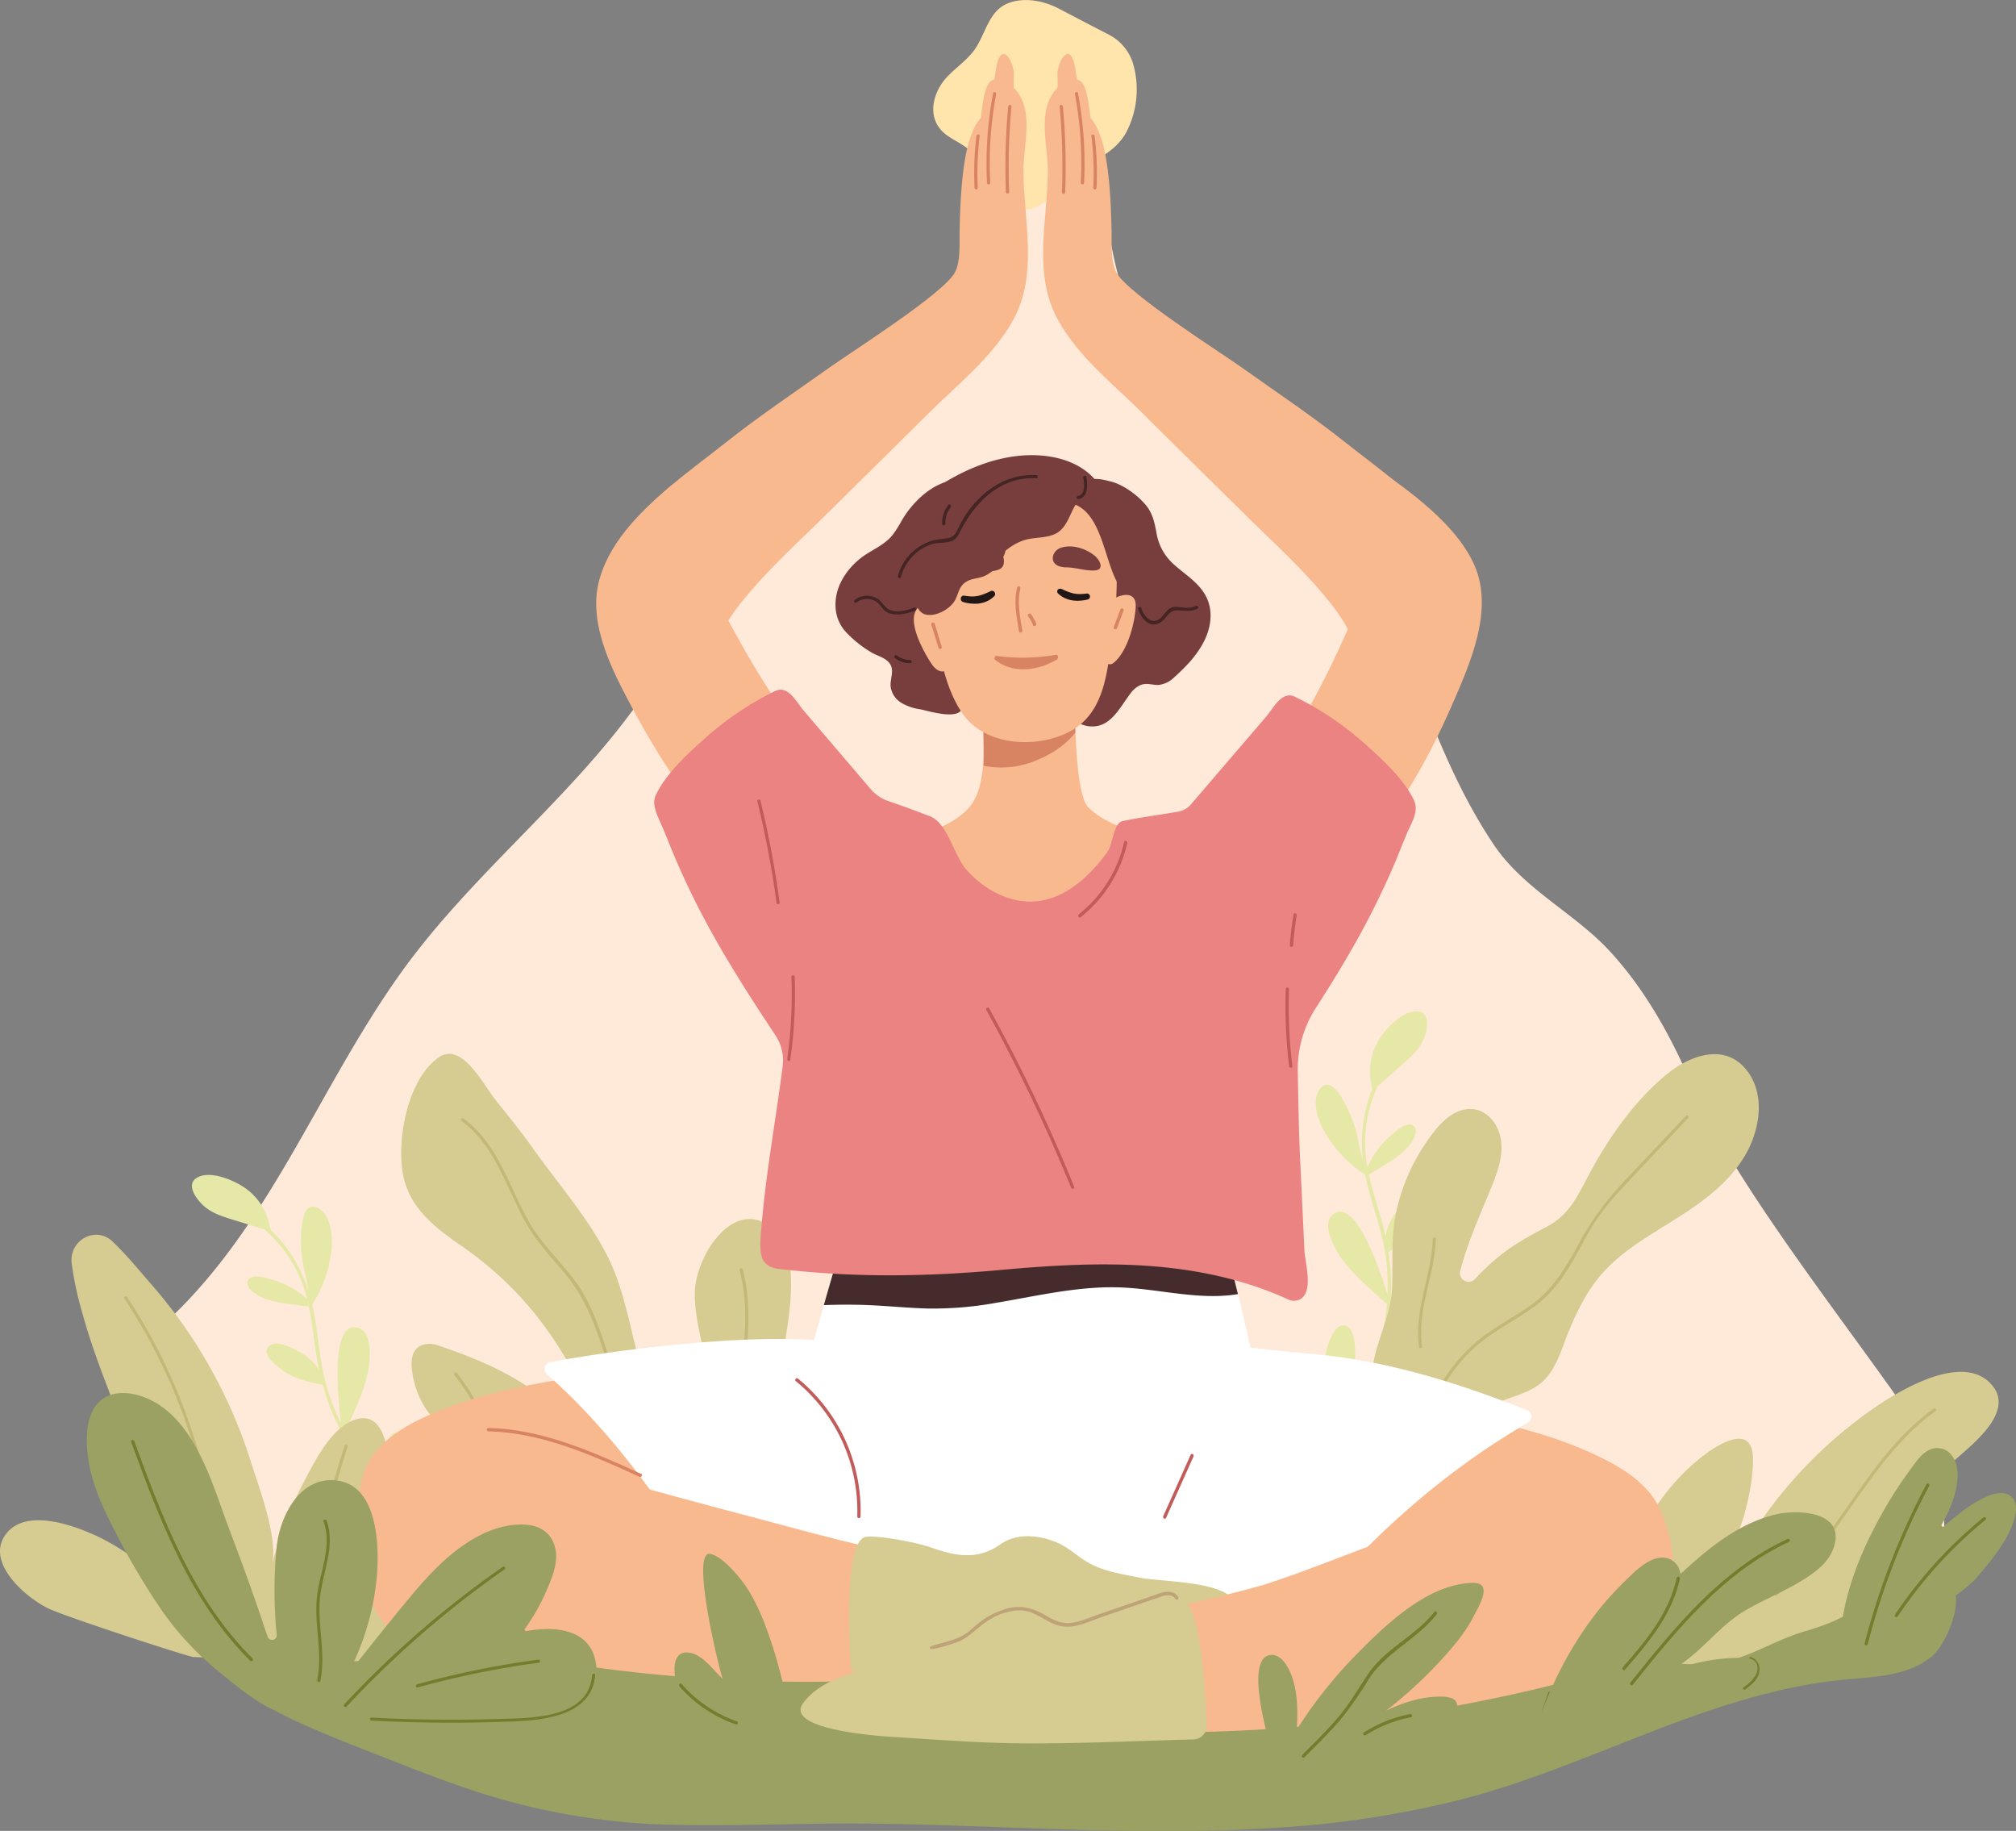 <svg xmlns="http://www.w3.org/2000/svg" viewBox="0 0 660.99 600.14"><rect x="0" y="0" width="660.99" height="600.14" fill="#808080" stroke="none"/><defs><style>.cls-1{fill:#9aa162;}.cls-2{fill:#ffe9d9;}.cls-3{fill:#e6e8a7;}.cls-4{fill:#ffe4ab;}.cls-5{fill:#d6cb91;}.cls-6{fill:#c4b878;}.cls-7{fill:#783e3e;}.cls-8{fill:#fff;}.cls-9{fill:#452b2b;}.cls-10{fill:#f9b98e;}.cls-11{fill:#d88463;}.cls-12{fill:#211717;}.cls-13{fill:#eb8382;}.cls-14{fill:#c25c5b;}.cls-15{fill:#bda377;}.cls-16{fill:#442523;}.cls-17{fill:#747d2d;}</style></defs><g id="Layer_2" data-name="Layer 2"><g id="Layer_1-2" data-name="Layer 1"><path class="cls-1" d="M640.05,519.31c-3.94-7.1-14-3.93-20.6-6.41a147.45,147.45,0,0,0-28.21-7.34c-18.92-3.07-38.22-3-57.27-1.47-21.2,1.68-42.23,4.93-63.39,7a316,316,0,0,1-63.1.24c-20.77-2.11-41.39-5.71-62.24-7-20.34-1.29-39.55,1.18-59.53,4.73-10.64,1.89-21.37,3.32-32.17,2.33-10.16-.93-20-3.69-29.79-6.68-19-5.82-37.36-11.42-57.33-11.65-23.09-.27-45.93,4.6-68.24,10.36-9.92,2.56-38.05,6.22-34.41,23a1,1,0,0,0,1.81.39c9.22,14.93,10,25.6,25.42,34.3,8.3,4.68,26.43,11.59,35.24,15.07,10.17,4,20.37,8,30.76,11.34a221.61,221.61,0,0,0,64,10.63c22,.52,44.05-.7,66.08-.38,43.87.64,87.79,4.24,131.64,1.33a326.32,326.32,0,0,0,61.64-9.57c19.86-5.25,38.87-13.21,58-20.69,22-8.6,44.41-16.41,68-18.44,9.1-.78,19.18-1.22,26.75-7.19,4.41-3.47,9.72-15.33,7.84-21.58A11.86,11.86,0,0,0,640.05,519.31Z"/><path class="cls-2" d="M627.56,466.07C608,437.14,568.44,388,554.9,356.09,548.14,340.17,539.64,324.7,528,312s-28.26-20.37-38.14-35c-11.47-17-19-36-26.31-55.13-7-18.2-14.07-36.73-25.36-52.71A102.54,102.54,0,0,0,419,148.61c-7.43-6-15.44-11.26-23.08-17-7.89-5.93-15.5-12.54-20.92-20.93-4.87-7.55-7.52-16.24-9.51-25-3.59-15.73-4.81-33.85-15-47a33.75,33.75,0,0,0-4.62-4.86,7.15,7.15,0,0,0-5.73-1.64,6.16,6.16,0,0,1-1.05.05c-8.47,9.27-13,21.81-16.56,34-2.51,8.63-4.62,17.37-7.44,25.9A119.26,119.26,0,0,1,301,121a125.63,125.63,0,0,1-22.48,25.07c-8.66,7.51-17.89,14.34-26.15,22.32-12.81,12.39-23.05,27.22-31.39,43-22.16,42-61.94,69.14-89.18,107C101.86,360,85.83,410.57,43.61,442.46c-12.82,9.68,5.32,66.24,0,84.69H628.94c2.8-4.55,6.55-8.5,10-12.58C635.16,495.7,641.54,486.79,627.56,466.07Z"/><path class="cls-3" d="M464.45,331.5c-4.76-.12-10,5.61-12.27,9.22a19.6,19.6,0,0,0-2.35,15.38.54.54,0,0,0,.17.69,47,47,0,0,0-3.14,23.32,41.07,41.07,0,0,1-1.6-6.56,39.92,39.92,0,0,0-2.91-9c-1.15-2.45-5.43-12.08-9.27-8-3.22,3.44-1.14,9.93.67,13.49a40.81,40.81,0,0,0,13.84,15c.31,1.6.67,3.2,1.1,4.8,1.75,6.47,4,12.79,5.23,19.4a69.76,69.76,0,0,1,1,15.14c-2.36-7.67-10.69-33-18.19-26-3.31,3.08.62,10.33,2.5,13.18,4.05,6.15,10.16,10.95,15.5,15.93-.11,1.3-.25,2.6-.43,3.89-1.79,12.6-7.44,23.75-13.56,34.67.34-6.62,2.83-12.89,3.46-19.5.24-2.47.62-13-4.29-12.06-2,.4-3.37,3.46-4,5a23.21,23.21,0,0,0-1.65,8.84,46.12,46.12,0,0,0,4.89,20.57l-1.38,2.42c-6.26,11-11.9,22.32-15.36,34.53-3.7,13.06-4.7,26.86-1.1,40.05a.63.63,0,0,0,1.21-.35c-3.47-12.71-2.57-25.5.73-37.84l.11,0c-.21.46.12,1.11.7.88,6.79-2.8,13.57-6.17,18.54-11.74a26.25,26.25,0,0,0,4.93-7.9c.71-1.84,2.1-5.34.14-7-1.34-1.1-3.1-.33-4.36.46a52.35,52.35,0,0,0-8.5,7.31c-3,3-6.57,6.15-9,9.84A166.49,166.49,0,0,1,438,473.38c6.8-12,14.06-24,16.83-37.75a71.19,71.19,0,0,0,.39-25.2c4.22-3.19,8.17-5.89,10.58-10.77.92-1.87,3.69-6.89.33-8.12-3.14-1.15-7.09,4-8.53,6a17.32,17.32,0,0,0-3.31,7.91c-.46-2.12-1-4.24-1.58-6.35-1.36-4.68-2.89-9.37-3.92-14.15a.54.54,0,0,0,.36-.09c4.12-2.67,9-5.1,12.34-8.73,1.25-1.35,4.17-5.41,1.88-7.16-2.12-1.6-6,2.09-7.4,3.29a28.29,28.29,0,0,0-7.63,10.36,47.53,47.53,0,0,1-.72-6,44.18,44.18,0,0,1,4.08-20.61l8.11-7.12c2.54-2.23,5-4.42,6.58-7.49C467.86,338.59,469.69,331.63,464.45,331.5Z"/><path class="cls-3" d="M175,529.51a89.87,89.87,0,0,1,5.88,8A7.17,7.17,0,0,1,182,537a89.29,89.29,0,0,0-7-9.53c-8.17-9.72-18-17.73-28.19-25.18l-2.25-1.65a46.14,46.14,0,0,0-4-20.75,23.27,23.27,0,0,0-5.13-7.38c-1.27-1.18-3.81-3.39-5.77-2.94-4.87,1.12-.19,10.59,1.05,12.75,3.29,5.77,8.14,10.46,11.17,16.36-10.08-7.45-19.81-15.29-26.61-26-.7-1.1-1.35-2.23-2-3.37,2.81-6.74,6.42-13.62,7.59-20.89.54-3.38,1.14-11.59-3.14-13.05-9.71-3.29-6.9,23.23-5.9,31.19a69.78,69.78,0,0,1-5.28-14.23c-1.62-6.51-2.14-13.22-3.21-19.83-.26-1.64-.58-3.24-1-4.83a40.9,40.9,0,0,0,6.47-19.33c.18-4-.58-10.76-4.93-12.57-5.19-2.15-5.13,8.39-5.17,11.09a40,40,0,0,0,1.06,9.44,42.31,42.31,0,0,1,1.24,6.64A46.62,46.62,0,0,0,88.61,403a.61.61,0,0,0-.13-.74A19.64,19.64,0,0,0,80,389.17c-3.54-2.36-10.68-5.42-15-3.36-4.73,2.27-.2,7.86,2.29,9.87,2.67,2.16,5.84,3.13,9.08,4.13L86.72,403a44.19,44.19,0,0,1,12.19,17.12,48.1,48.1,0,0,1,1.79,5.73,28.31,28.31,0,0,0-11.21-6.32c-1.78-.51-6.83-2.28-8.1.05-1.37,2.53,3,5,4.65,5.76,4.56,1.93,10,2.14,14.84,2.88a.55.55,0,0,0,.37-.06c1,4.78,1.56,9.68,2.24,14.51.31,2.17.71,4.32,1.16,6.44a17.4,17.4,0,0,0-6.26-5.86c-2.13-1.21-7.86-4.3-10.24-2-2.56,2.5,2,5.94,3.64,7.26,4.19,3.47,8.91,4.3,14.07,5.48a71.21,71.21,0,0,0,10.7,22.82c8.16,11.37,19.72,19.32,30.86,27.49a166.73,166.73,0,0,1,22,18.88c-3.77-2.35-8.3-3.78-12.29-5.26a52.62,52.62,0,0,0-10.75-3.17c-1.47-.2-3.4-.18-4.16,1.37-1.13,2.29,1.58,4.9,3,6.29a25.92,25.92,0,0,0,7.74,5.17c6.81,3,14.38,3.33,21.72,3.09.62,0,.66-.75.28-1.09Z"/><path class="cls-4" d="M371.37,20.43A16.05,16.05,0,0,0,363,11.07c-5.29-2.72-10.53-5.47-15.79-8.22C342.27.27,336-1,330.69,1c-7,2.62-7.5,11-11.93,16.29-2.44,2.94-5.6,5.14-8.22,7.9-4.26,4.49-6.63,12.07-2.1,17.31,2.87,3.3,7.59,4.38,10.39,7.75,3.21,3.86,3.06,9.48,6.1,13.45,3.37,4.4,9.63,6.4,14.7,4.21,5.26-2.28,8-8.08,12.69-11.26,6.06-4.14,13-6.29,16.88-13.15A30.35,30.35,0,0,0,371.37,20.43Z"/><path class="cls-5" d="M572.53,350.61c-7.13-8.8-18.39-4.66-25.83,1.35-10.47,8.47-19.06,20.69-25.49,32.62-3.93,7.31-6.5,13.53-14.14,17.57-5.37,2.85-10.56,5.64-15.34,9.49a76.22,76.22,0,0,0-8.14,7.62,2.85,2.85,0,0,1-4.79-2.82c2.2-8.49,5.88-16.83,9.08-24.63,2.56-6.22,5.89-13.51,3.71-20.37-1.47-4.62-5.33-8.24-10.2-7.9-6.15.42-10.64,6.34-13.91,11.13A64.78,64.78,0,0,0,457.84,397c-1.9,8.46-1.06,16.59-1.42,25.15-.38,9.2-5.14,17.15-6.4,26.17a52.66,52.66,0,0,0,13.59,42.93,1.07,1.07,0,0,0,1.8-.49c3.78-14.28,13.76-26.19,27.18-31.59,4.55-1.83,9.58-2.92,13.31-6.42,4.27-4,5.94-10.13,8.09-15.46,3-7.48,6.58-14.82,12.08-20.71,5.27-5.64,11.77-9.8,18.22-13.83,10.27-6.4,21.15-12.93,27.71-23.72C577,370.67,579.09,358.73,572.53,350.61Z"/><path class="cls-5" d="M148.6,492.76c-7.87-5.53-16.65,3.1-22.09,11.15a73.74,73.74,0,0,0,1.14-24.67c-.8-6.32-2.67-16.69-11.19-13.9-8.09,2.65-13.53,14.19-17.24,21.23a118.86,118.86,0,0,0-10.09,26.59c2.22-8.84-4.14-25.28-6.78-33.71a163.61,163.61,0,0,0-14.11-32.32,160.24,160.24,0,0,0-18.77-26.3c-3.09-3.51-7.69-9.23-12.59-13.89-5.45-5.18-14.19-.54-13.39,7.06A107.12,107.12,0,0,0,27,430.41c3.11,11.43,7.51,22.43,11.78,33.44q12.61,32.5,25.24,65c-9.19-9.45-19-18.69-30.67-24.57C25.76,500.5,9.16,494,2.22,502.5-5.55,512,9,524.17,16.29,527.43c7.09,3.17,48.49,16.64,47.42,15.73,17.42.6,35,1.8,52.46,1.35,14.17-.35,27.55-4.16,33.42-18.7C152.89,517.65,157.52,499,148.6,492.76Z"/><path class="cls-5" d="M250.45,400.77c-11.66-6-22.86,12.16-22.65,23.8.15,8.37,2.79,16.31,3.95,24.53a99.74,99.74,0,0,1,.11,27.34c-.57,4.21-4.18,18.12-8.73,8.51-5.5-11.63-9-23.85-12.74-36.15-3.68-12.07-5.28-24.88-10.85-36.28-6.29-12.88-16.54-24.45-24.62-35.85-3.92-5.51-8.13-10.78-12.36-16-3.44-4.29-8.83-14.81-15-15.24a6.17,6.17,0,0,0-3.87,1.3c-10.27,7.15-14.07,28.2-11.24,39.67,2.45,9.91,10.23,16,18,21.4a115.39,115.39,0,0,1,25.35,23.35c13,16.53,21.47,35.83,28.8,55.56a1.93,1.93,0,0,1-3.4,1.8c-5.37-8.51-10.16-17.48-17-24.71-10.9-11.45-26.33-18.06-40.8-22.85a7.71,7.71,0,0,0-4.41-.22c-4.06,1.09-4.33,5.16-3.88,8.55a29.28,29.28,0,0,0,5,13.23c5.23,7.25,13.85,10.8,22,14.11,19.12,7.77,38.61,16.5,52.75,31.91a1,1,0,0,0-1.54.84c0,2.1,18.69,4.69,21.42,5.24,5.89,1.18,14.28,2.14,17.36-4.67,1.54-3.4,1.45-7.32,1.38-11.08a393.72,393.72,0,0,1,1.65-43.44c1.24-13.3,5.56-27.86,3.83-41.2-.44-3.37-1.43-6.78-3.61-9.33A16.77,16.77,0,0,0,250.45,400.77Z"/><path class="cls-5" d="M653.58,454.61c-8.69-11.61-29,.15-37.64,5.92a146.59,146.59,0,0,0-49.4,56.34c-.35-7,3.34-13.54,5.3-20.12,1.59-5.94,3-12.46,2.91-18.67-.17-11.48-10.92-5-16.17-1-19,14.43-29.43,40-32.88,63.44-.17,1.19,1.28,1.79,1.85,1.09a1.16,1.16,0,0,0,1,.83c10.51,1.28,21,3.65,31.68,3,11.58-.71,20.29-7.38,31.12-10.59,9.05-2.69,18.22-6,23.44-14.6,2.91-4.81,4.7-10.24,7-15.38a79.26,79.26,0,0,1,19.57-26.65C646.68,473.44,660,463.22,653.58,454.61Z"/><path class="cls-6" d="M206.47,465.69c-2.82-8.6-5.59-17.21-8.46-25.78-2.45-7.33-5.25-14.58-10-20.76s-10.34-11.35-14.24-18.07c-3.36-5.81-5.86-12.07-8.9-18-3.23-6.35-7.15-12.29-13-16.51-.55-.39-1.07.52-.53.91,10.91,7.88,14.55,21.58,20.78,32.85,3.4,6.15,8,11.13,12.56,16.43,5.42,6.34,8.86,13.48,11.57,21.32,3.2,9.26,6.13,18.62,9.18,27.93C205.67,466.6,206.68,466.33,206.47,465.69Z"/><path class="cls-6" d="M243.5,416a.52.52,0,0,0-1,.28c3.14,11.92,1.64,24.22.07,36.25-.08.67,1,.66,1.05,0C245.19,440.43,246.67,428,243.5,416Z"/><path class="cls-6" d="M41.66,425.12c-.37-.56-1.28,0-.9.53A183.12,183.12,0,0,1,70.42,510.1c.06.67,1.11.68,1,0A184.24,184.24,0,0,0,41.66,425.12Z"/><path class="cls-6" d="M160.05,468.05a66.14,66.14,0,0,0-10.29-18c-.42-.52-1.16.22-.74.74a64.66,64.66,0,0,1,10,17.55C159.27,469,160.28,468.68,160.05,468.05Z"/><path class="cls-6" d="M552.77,365.73q-9.9,10.53-19.81,21A97.44,97.44,0,0,0,518,407c-4.28,7.81-8.46,15.36-15.86,20.66-6.53,4.69-13.8,8.12-19.73,13.64a56.74,56.74,0,0,0-14.09,20.88c-.24.63.77.9,1,.28a55.63,55.63,0,0,1,13.51-20.14c6.05-5.71,13.53-9.16,20.19-14,6.26-4.56,10.34-10.68,14-17.39,1.92-3.5,3.76-7,5.94-10.4a82.62,82.62,0,0,1,8.77-10.89c7.17-7.78,14.5-15.43,21.76-23.14C554,366,553.23,365.24,552.77,365.73Z"/><path class="cls-6" d="M470.77,406.09c0-.67-1-.67-1,0-.33,12-6.24,23.33-4.51,35.45.09.67,1.1.38,1-.28C464.51,429.29,470.44,418,470.77,406.09Z"/><path class="cls-6" d="M634,461.7c-22,15.89-31.47,43.17-52.11,60.46-.52.43.22,1.17.74.74,20.57-17.23,30-44.48,51.9-60.3C635.1,462.21,634.58,461.31,634,461.7Z"/><path class="cls-6" d="M112.92,474q-3.09,9.86-5.68,19.85a.52.52,0,0,0,1,.28q2.59-10,5.68-19.85C114.13,473.62,113.13,473.34,112.92,474Z"/><path class="cls-7" d="M315.41,229.48c-.89-3.09-2.88-5.88-4.19-8.78-2.23-5-2.13-9.58-1.45-14.89a41.32,41.32,0,0,0,.11-10.94c-.78-6-1.14-10.65,1.32-16.27,2.23-5.1,5-12-.32-16.15a.75.75,0,0,0-.18-.09c.8,0,2.47-5,1.67-4.89-6.84,1-13.17,7.11-16.62,13a37.38,37.38,0,0,1-3.19,5c-2.93,3.56-7.59,5.08-11,8-4.56,3.87-8,9.42-7.59,15.74a12.83,12.83,0,0,0,3.42,8,38.09,38.09,0,0,0,8.37,6.67c1.93,1.14,4.65,1.7,6,3.67,1.53,2.24.06,4.94.24,7.41a7.36,7.36,0,0,0,3.52,5.41,16.79,16.79,0,0,0,6.17,2.13C304.68,233.05,317.67,237.36,315.41,229.48Z"/><path class="cls-7" d="M395.12,194.94c-2.6-4.47-7.17-7-10.77-10.42a17.47,17.47,0,0,1-5.21-10.11c-.63-3.2-1.25-6.13-3.31-8.67-2.92-3.62-8.06-7.23-12.22-8.05-.16,0-9.22-2.92-7.35,3.26.65,2.17,2.92,6.89,3.15,9.24.28,2.74,1.94,5.59,3,8.05a62.21,62.21,0,0,1,3.94,11.4,36.09,36.09,0,0,1,.85,11.34c-.34,3.64-18.93,25-19.36,28.63-.53,4.38,5.66,8,9,8.43,7.09.92,10.05-5.78,13.76-10.66a8.21,8.21,0,0,1,3.38-2.85c2-.75,3.78,0,5.75,0A8.58,8.58,0,0,0,385,222c3.84-3.45,7.5-7.21,9.87-12S397.82,199.61,395.12,194.94Z"/><path class="cls-8" d="M418.44,483.16q-8-43.82-19.6-86.61c1.4-.4,1.38-3.09-.34-3.27-19.29-2-38.65-3.3-58-3.72A165.07,165.07,0,0,0,314,391.35c-10.25,1.41-20.51,1.36-30.81,1.17a1.48,1.48,0,0,0-.68.16,1.41,1.41,0,0,0-2.28.78Q274,414.19,268.09,435q-2.79,9.9-5.51,19.84c-1.8,6.61-4.09,13.28-4.48,20.22-.06,1.15-9.81,31.06-9,31,11.42,11.07,27.89,22.55,41,31.26C322.3,558.84,426,524.81,426,524.79,427.22,524,419.42,483.62,418.44,483.16Z"/><path class="cls-9" d="M281.18,427.69c7.6.13,15.16,1,22.75,1.22a116.15,116.15,0,0,0,23-1.92c13.89-2.34,27.79-5.73,41.95-4.92,12.17.7,24.85,4.16,37,2.12q-3.29-13.44-6.9-26.78c1.41-.4,1.38-3.1-.34-3.28-19.36-2-38.79-3.29-58.24-3.71a166.26,166.26,0,0,0-26.54,1.78c-10.29,1.42-20.58,1.36-30.92,1.18a1.25,1.25,0,0,0-.68.16,1.41,1.41,0,0,0-2.29.77q-5.06,16.71-9.86,33.49C273.81,427.66,277.5,427.62,281.18,427.69Z"/><path class="cls-7" d="M373.73,184.77c-.13-2.59-1.32-3.83-2.19-6-1.16-2.95.58-5,.67-7.95a11.19,11.19,0,0,0-1.82-6.34c-2.95-4.6-8.29-6-13.31-6.29-1.27-.08-1.42,1.69-.46,2.19-2.33,3.26.86,11.63,1.45,14.43,2.52,12,1.36,23.41-.43,35.47-.16,1,1.05,2.09,1.87,1.13a79.93,79.93,0,0,0,12.25-18.59A17.75,17.75,0,0,0,373.73,184.77Z"/><path class="cls-10" d="M393.25,277.45a1.54,1.54,0,0,0-1.39-1.89c-11.61-1.29-26.52-2.59-35-10.88-4.56-4.43-4.44-32.72-4.44-36.9,0-.62-2.79-.44-3.28-.63a1.14,1.14,0,0,0-.92-.1,1.24,1.24,0,0,0-.4.1c-3,1-7.31.17-10.46.2-3.38,0-6.73.21-10.09.5-.75-.29-4.38.37-4.64,1.08-.57,1.52-.21,3.67-.21,5.25,0,5.8.42,11.62-.17,17.4-.55,5.39-1.72,10.93-6.18,14.8-10,8.64-22.73,7.69-35.57,9-1.89.2-1.92,2.93,0,2.76a1.32,1.32,0,0,0,1,1.58c10.44,2.82,20.84,5.88,31.37,8.4,9.95,2.37,16.64,21.89,26.88,22.23,9.72.31,23-18.78,32.36-21.19,7.21-1.85,16.58-4.59,21.32-10.19A1,1,0,0,0,393.25,277.45Z"/><path class="cls-11" d="M322.49,251a29.07,29.07,0,0,0,16.06-1.29c4.78-1.73,10.45-4.94,14-9.55-.15-5.83-.13-10.58-.13-12.23,0-.75-2.79-.53-3.28-.76a1,1,0,0,0-.92-.12,1.25,1.25,0,0,0-.4.12c-3,1.25-7.31.21-10.46.24-3.38,0-6.73.26-10.09.6-.75-.34-4.38.45-4.64,1.31-.57,1.84-.21,4.43-.21,6.34C322.37,240.78,322.59,245.9,322.49,251Z"/><path class="cls-10" d="M362.8,198a1.1,1.1,0,0,0,.1,1.66c-.81,3.13-.13,6.56-1.49,9.54-1.75,3.82.89,10.39,3.73,8.06,4.57-3.75,6.94-12.94,7.22-18.38C372.67,192.78,365.83,195,362.8,198Z"/><path class="cls-10" d="M335.56,56.77c0-.25,0-.5,0-.76-.05-8.63,3.72-20-3-27.06l-.08-.05c-.31-.28,0-4.87-.11-5.65-.31-1.59-1-4-2.32-5.09-3-2.53-3.65,5.82-3.9,7.06l-.18.89c-3.17.22-3.85,8.58-4.15,10.77-.08.56-.14,1.13-.21,1.7C317.62,43.1,315,52.73,314.63,76c-.07,3.92.33,9.75-1.54,13.29-3.6,6.86-34,26.1-41.2,31.23-11.44,8.15-23.21,16-34.23,24.77-11.43,9.1-27.31,19.73-34.36,33.09-.49,1,32.11,34.95,32.06,34.35-.75-10.51,25.79-34.46,31.74-40.34,12.48-12.35,25-24.62,37.45-37,9.64-9.63,20.94-18.3,27.67-30.56C340.36,90,335.77,72.85,335.56,56.77Z"/><path class="cls-10" d="M311.69,212.48c-.07-.46-.14-.89-.19-1.29a47.56,47.56,0,0,0-1.15-5.94,19.14,19.14,0,0,0-.84-2.89c-.31-.69-.91-.91-1.18-1.34-1.52-2.47-4.1-4.29-6.86-2.21-5,3.74,1.47,15,3.84,18.62,1.31,2,3.54,3.89,5.59,1.66C312.37,217.49,312,214.72,311.69,212.48Z"/><path class="cls-10" d="M257.63,235.63a1.11,1.11,0,0,0,0-1.29C246,218,237.1,200.29,227.69,182.25c-2.68-5.14-3.12-26.89-7.75-23-9.66,8.19-20,18.15-23.49,31-3.8,14.18,4.38,29.68,10.83,41.75,7.23,13.54,15.29,26.52,25.51,37.82.29.33,12.23-6.72,16.48-12C253.77,252.31,260.29,243.53,257.63,235.63Z"/><path class="cls-10" d="M346.06,157.69c-10.77-2.29-23.45,1-30.33,8.64-8,9-9.1,22.64-8.9,33.81a86.73,86.73,0,0,0,2.46,19c1.23,5,3.64,11.42,7,15.69,8.12,10.4,26.07,10.54,36.23,3.89,9.38-6.15,10.48-18.31,11.85-28C366.89,192.54,370.37,162.87,346.06,157.69Z"/><path class="cls-7" d="M351.63,162.67l-.71-.16c-1.41-.26-2,2-.6,2.24a2.14,2.14,0,0,1,.27.06,1.08,1.08,0,0,0,1.14.3c9.68,3.06,10.26,18.87,15.06,26.61,1.29,2.07,2.45,2.9,2.82,2C374.49,182.11,368,155.27,351.63,162.67Z"/><path class="cls-7" d="M358.87,182.12c-2.93-2.36-7.38-3.76-11-2.58-2.77.9-4,4.68-.79,6a7.61,7.61,0,0,0,2.76.44c3,.07,6,1.17,9.07,1C362.27,186.81,360.62,183.53,358.87,182.12Z"/><path class="cls-7" d="M327.11,180.58a4.71,4.71,0,0,0-1.06-.25,15.86,15.86,0,0,0-10.25,2.08c-1.33.82-3.32,2.3-3.64,4-.21,1.08,0,2.27,1.36,2,.92-.2,1.85-.38,2.79-.53a43,43,0,0,1,5.31-.51c1.86-.06,5,.09,6.59-1.11,1.07-.81,1.11-2.46.73-3.64A3,3,0,0,0,327.11,180.58Z"/><path class="cls-10" d="M346.83,104.78c6.73,12.26,18,20.93,27.67,30.56,12.42,12.42,25,24.69,37.45,37,5.95,5.88,32.49,29.83,31.74,40.34-.05.6,32.55-33.38,32.06-34.35-7.05-13.36-22.93-24-34.36-33.09-11-8.77-22.79-16.62-34.24-24.77C400,115.38,369.56,96.14,366,89.28c-1.87-3.54-1.47-9.37-1.54-13.29-.4-23.26-3-32.89-6.94-37.41-.07-.57-.13-1.14-.21-1.7-.3-2.19-1-10.55-4.15-10.77l-.18-.89c-.25-1.24-.91-9.59-3.9-7.06-1.28,1.08-2,3.5-2.32,5.09-.15.78.2,5.37-.11,5.65l-.08.05c-6.75,7-3,18.43-3,27.06,0,.26,0,.51,0,.76C343.28,72.85,338.69,90,346.83,104.78Z"/><path class="cls-10" d="M436.91,259c4.65,4.89,17.12,10.89,17.38,10.55,9.28-12.14,16.28-25.76,22.41-39.88,5.46-12.58,12.38-28.71,7.45-42.52-4.47-12.53-18.16-23.3-28.44-30.64-4.93-3.52-1.06,19.92-3.33,25.28-7.94,18.78-15.38,37.14-25.64,54.46a1.1,1.1,0,0,0,.06,1.29C424.78,245.59,432,253.78,436.91,259Z"/><path class="cls-11" d="M347.42,34.92c-.07-.71,1-.71,1.07,0a211.48,211.48,0,0,1,.75,28,.54.54,0,1,1-1.07,0A213.2,213.2,0,0,0,347.42,34.92Z"/><path class="cls-11" d="M352.44,30.87c-.13-.69.9-1,1-.29a124.07,124.07,0,0,1,2,29.31c0,.71-1.11.71-1.08,0A122.22,122.22,0,0,0,352.44,30.87Z"/><path class="cls-11" d="M357.84,44.61c-.09-.71,1-.71,1.07,0a98.84,98.84,0,0,1,.62,16.94c0,.71-1.11.72-1.07,0A99.87,99.87,0,0,0,357.84,44.61Z"/><path class="cls-7" d="M361.2,160l-.18,0c-5.61-9.53-17.77-11.68-27.68-10.51-10.36,1.22-20,5.89-28.59,11.87-2.05,1.43-2.75,3.16-3.37,5.68-.28,1.18.07,2.5-.2,3.65a16.73,16.73,0,0,1-4.4,7.52c-2.59,2.85-6.13,7.48-3.5,11.55,1.79,2.76,3.9,1.66,6.26,2.35.57.19.92,5.87,1.16,6.56a4.17,4.17,0,0,0,2.1,2.52c3.35,1.46,8.64-1.39,10.3-4.4,1.21-2.22,1.23-4.34,3.37-5.87,2-1.43,4.25-1.19,6.43-2.17a12.72,12.72,0,0,0,6.69-7.82,1.2,1.2,0,0,0,.05-.36,18.74,18.74,0,0,1,5.41-3.25c3.36-1.3,7.05-.79,10.36-2.06,7.06-2.71,4.86-14.13,14.19-13.14,0,.09.11.17.15.26.58,1.18,2.15.4,2.06-.71A1,1,0,0,0,361.2,160Z"/><path class="cls-12" d="M356.34,194.55c-3.15.41-4.61.21-8.16-1.44-1.17-.55-2.12.66-1.16,1.53,2.73,2.5,6.38,2.65,9.7,1.85A1,1,0,0,0,356.34,194.55Z"/><path class="cls-12" d="M316.16,195.26c3.29.51,4.81.32,8.46-1.4a1,1,0,0,1,1.23,1.69c-2.79,2.65-6.58,2.75-10,1.81C314.53,197,314.86,195.05,316.16,195.26Z"/><path class="cls-11" d="M334.56,192.9c.17-.72-.9-1.06-1.08-.33-1.19,4.91-.15,9.43.6,14.35.11.74,1.2.46,1.09-.28C334.45,202,333.42,197.59,334.56,192.9Z"/><path class="cls-11" d="M339.73,204.37a16.33,16.33,0,0,0-1.66-3c-.41-.59-1.4,0-1,.56a16,16,0,0,1,1.66,3C339,205.61,340,205.05,339.73,204.37Z"/><path class="cls-11" d="M367.33,199.8l-2.16,5.78c-.27.69.82,1,1.08.3q1.08-2.88,2.17-5.77C368.68,199.42,367.59,199.11,367.33,199.8Z"/><path class="cls-11" d="M308.78,212l-2.33-7.55a.56.56,0,1,0-1.08.31q1.15,3.76,2.33,7.55A.56.56,0,0,0,308.78,212Z"/><path class="cls-11" d="M346.89,215.17a.6.6,0,0,0-.69-.55,63,63,0,0,1-19.48.37c-.37-.05-.54.23-.53.53a.47.47,0,0,0,.05.72c4.72,3.86,11.12,3.83,16.54,1.74a22.87,22.87,0,0,0,2.62-1.19C346.32,216.32,347,216.19,346.89,215.17Z"/><path class="cls-11" d="M331.63,34.92c.07-.71-1-.71-1.07,0a213.2,213.2,0,0,0-.76,28c0,.71,1.11.72,1.08,0A213.2,213.2,0,0,1,331.63,34.92Z"/><path class="cls-11" d="M326.61,30.87c.13-.69-.9-1-1-.29a124.07,124.07,0,0,0-2,29.31c0,.71,1.11.71,1.08,0A122.22,122.22,0,0,1,326.61,30.87Z"/><path class="cls-10" d="M293.35,492.15c-1.85-5.67-6.24-11.71-8.82-15a75.82,75.82,0,0,0-39.23-26.32c-17.19-5-34.14-3.14-51.49-.33-17,2.75-34.64,5.65-50.66,12.29-8.9,3.69-18.69,8.75-23.11,18.09-4.61,9.72-6.12,46.05,12.16,56.72,0,0,1.54-18.11,5.25-18.24,7-.25,14-.42,21-.76,21.76-1,43.46-3.14,65.11-5.49,20.54-2.23,41.07-3.71,61.39-7.71C292.07,504,295.82,499.76,293.35,492.15Z"/><path class="cls-11" d="M321.21,44.61c.09-.71-1-.71-1.07,0a98.84,98.84,0,0,0-.62,16.94c0,.71,1.11.72,1.07,0A99.87,99.87,0,0,1,321.21,44.61Z"/><path class="cls-13" d="M463.73,262.68s0-.07,0-.11c-3.37-7.28-11.23-14.36-17.07-19.5a99.9,99.9,0,0,0-22.09-14.68c-4.24-2.06-7,3.63-9.41,6.49l-24.66,28.76a7.2,7.2,0,0,1-4.2,2.41c-6.12,1.08-12.28,1.82-18.37,3.13-2.73.58-3.23,7.83-4.78,10-6.33,8.71-15.42,17-26.66,16.31-7.59-.48-14.62-4.74-19.68-10.47-4.09-4.63-6.1-15.28-12-17.5-4.46-1.69-8.93-3.38-13.45-4.89a13.49,13.49,0,0,1-5.91-4L263.57,233c-2.45-2.86-5.17-8.56-9.41-6.49a99.9,99.9,0,0,0-22.09,14.68c-5.84,5.14-13.71,12.22-17.07,19.5a.54.54,0,0,1-.05.11c-1.34,2.94.66,6.69,1.82,9.34,1.64,3.73,3.06,7.55,4.67,11.29a265.55,265.55,0,0,0,12.44,25.21c4.17,7.43,8.63,14.69,13.24,21.84,2.3,3.58,4.64,7.13,7,10.69a15,15,0,0,1,2.5,10.28c-2.27,17.73-5.56,35.4-7,53.16-.22,2.78-.83,7.82.54,10.33,1.7,3.13,5.41,3,8.71,3.38,23.15,2.49,46,2.07,69.27-.05,31.83-2.9,64.32-3.94,94.26,9.68a4.31,4.31,0,0,0,4-.13c4.34-2.7,1.46-11.92,1.28-16l-1.44-30.67c-.43-9.19-.55-18.54-.74-27.93a37.15,37.15,0,0,1,5.93-20.83l.06-.09c4.6-7.15,9.07-14.4,13.24-21.84a266.77,266.77,0,0,0,12.44-25.21c1.6-3.74,3-7.56,4.66-11.29C463.07,269.37,465.08,265.62,463.73,262.68Z"/><path class="cls-8" d="M332.81,463.13a7,7,0,0,0-.65-1c-4.09-5.09-12.89-6.37-18.62-8.44-20.39-7.37-21.1-11.57-42.09-14-23.91-2.8-67.3,2.35-91,6.8a2.27,2.27,0,0,0-1.08,4c20.77,18.34,38,42.18,52.29,66.12,1.7,2.85,3.4,5.79,5.92,7.9,5.84,4.89,80.32-18.76,94.29-33.49,2.18-2.31,1.75-9.1,1.93-12C334.08,474.34,335.28,467.41,332.81,463.13Z"/><path class="cls-14" d="M352.2,389a556.35,556.35,0,0,0-27.88-58.48c-.34-.62-1.27-.06-.93.56a557.33,557.33,0,0,1,27.78,58.21C351.43,390,352.47,389.67,352.2,389Z"/><path class="cls-14" d="M422.63,324.3a.54.54,0,1,0-1.07,0,161.51,161.51,0,0,0,1.1,25.16c.08.7,1.16.7,1.07,0A162.75,162.75,0,0,1,422.63,324.3Z"/><path class="cls-14" d="M260.56,320.22a.54.54,0,1,0-1.08,0,150.69,150.69,0,0,1-1.36,26.85c-.1.7.94,1,1,.3A153.08,153.08,0,0,0,260.56,320.22Z"/><path class="cls-14" d="M249.31,262.33a.54.54,0,0,0-1,.29A327,327,0,0,1,254.61,296c.1.7,1.13.4,1-.3A327.4,327.4,0,0,0,249.31,262.33Z"/><path class="cls-14" d="M424.12,299.73c-.56,3.36-1,6.73-1.22,10.13,0,.71,1,.7,1.08,0,.25-3.3.64-6.57,1.17-9.83C425.27,299.33,424.23,299,424.12,299.73Z"/><path class="cls-14" d="M368.56,276a41.87,41.87,0,0,1-14.83,23.68c-.54.43,0,1.4.54,1a43.18,43.18,0,0,0,15.33-24.34C369.75,275.63,368.72,275.33,368.56,276Z"/><path class="cls-10" d="M379,513.34c20.15,4.82,40.62,7.13,61.05,10.19,21.55,3.23,43.15,6.22,64.86,8.13,7,.62,13.93,1.08,20.9,1.6,3.7.28,14,9.46,16.09,6.33,10.38-15.13,7-34.17,2.77-44.07-4.07-9.51-13.66-15-22.41-19-15.75-7.29-33.31-10.9-50.16-14.33-17.22-3.52-34.1-6-51.45-1.76a75.47,75.47,0,0,0-40.2,24.71c-2.71,3.16-7.32,9-9.38,14.61C368.3,507.24,371.9,511.65,379,513.34Z"/><path class="cls-10" d="M332.8,515.66c-5.68-2.9-13.14-2.33-19.3-3.18-24.43-3.33-48.33-10.35-72.16-16.62q-41-10.8-81.71-23l-.77-.23c-15.78-4.73-35.16-3.2-37.54,18.91-1.27,11.79-4,22.82,3.13,32.15C133,534.89,147.22,537.79,160,540.5a513.44,513.44,0,0,0,159.41,7.83c3.19-.34,7.55-.22,10.48-1.78,8-4.23,5.22-21.1,5-28.29A3.18,3.18,0,0,0,332.8,515.66Z"/><path class="cls-8" d="M342.05,461.88c-.35,2.9-7.58,33.51-5.82,36.21,11.24,17.24,86.73,31.24,93.43,27.6,2.89-1.57,5.12-4.12,7.32-6.58,18.55-20.69,40-38.88,64-52.78a2.28,2.28,0,0,0-.37-4.11c-22.8-9.07-46.68-16.46-71-18.46-21.34-1.75-41.21-5.85-62.86-2.66-6.07.9-15.07.41-20.06,4.6a7.94,7.94,0,0,0-.83.81C342.67,450.22,342.61,457.28,342.05,461.88Z"/><path class="cls-5" d="M373.34,517.08l-3.52-.69c-4.14-.84-8.33-1.75-12.14-3.71s-7.06-5.34-11.19-7.08c-5.87-2.46-13.1-3.2-18.56.65-7.38,5.22-14.53,3.84-22.49,1.06-6.37-2.22-19.71-4.31-22-3.43-6.33,2.42-5.14,30.82-4.54,42a4.49,4.49,0,0,0,4.72,4.32c19.18-1.34,37.44-2.08,56.73-4.07,14-1.44,29.84-4.28,43.75-6.44,6.71-1,27.24-8.09,19.74-16C398.6,518.24,380.32,518.47,373.34,517.08Z"/><path class="cls-10" d="M544.79,500.48c-6.46-20.34-25.37-17.67-40.93-12.53l-.76.25q-24.68,8.15-49.19,16.84c-13.14,4.69-26.05,10.09-39.33,14.36-3.36,1.08-37.28,10.1-37.75,7.57,1.73,9.32,5.58,17.57,5.6,27.08,0,4.62,0,9.23-.21,13.8a528.23,528.23,0,0,0,123.42-14.7c12.66-3.08,26.74-6.42,34.79-17.51C547.13,526.41,549.49,515.26,544.79,500.48Z"/><path class="cls-5" d="M263.51,558c-6.77,8.53,22.05,10.91,28.82,11.32,14.05.85,28.11,2,42.17,2.12,19.39.17,37.63-.8,56.86-1.27a4.52,4.52,0,0,0,4.32-4.74c-.38-11.16-1.95-38.77-8.21-41.37-6.94-2.89-15.49,2.67-21.64,5.48-7.68,3.51-14.68,5.56-22.49,1-5.77-3.32-12.91-1.9-18.53,1.09-4,2.12-6.77,5.71-10.53,8.1s-24.88,5.72-28.93,7l-3.45,1C275.07,549.74,268.22,552,263.51,558Z"/><path class="cls-15" d="M386.27,523.46c-1.6-2.6-5-1.66-7.36-.72L361,528.91c-3,1-6.14,2.45-9.29,3-3.44.54-6-.71-8.92-2.41-3.71-2.18-7.34-3.34-11.63-2.46a25.63,25.63,0,0,0-9.74,4.57c-1.42,1-2.62,2.28-4,3.34a17.27,17.27,0,0,1-4.7,2.45c-2.33.84-4.76,1.35-7.12,2.08-.35.11-.78.36-.7.73s.61.39,1,.31a50.41,50.41,0,0,0,8.52-2.49c3.4-1.47,5.93-4.44,9-6.45a20.28,20.28,0,0,1,10.7-3.75c5.21-.07,8.48,3.86,13.23,5.07s9.77-1.43,14.1-2.93L378.71,524l.17,0,.39-.17.1,0c1.86-.75,4.75-1.7,6,.28A.54.54,0,0,0,386.27,523.46Z"/><path class="cls-11" d="M210.21,483.12c-16-7.29-32.4-14.63-50.13-15.05a.56.56,0,0,0,0,1.11c17.53.42,33.8,7.69,49.59,14.9C210.3,484.36,210.85,483.41,210.21,483.12Z"/><path class="cls-14" d="M261.67,451.92c-.54-.43-1.31.35-.76.78A55.07,55.07,0,0,1,281.08,497a.54.54,0,1,0,1.07,0A56.06,56.06,0,0,0,261.67,451.92Z"/><path class="cls-14" d="M390.39,476.85l-9,20.13c-.29.65.64,1.21.93.56l9-20.13C391.6,476.76,390.68,476.2,390.39,476.85Z"/><path class="cls-16" d="M299.71,199.16c-2.31.91-5.33,1.73-7.76.83-1.94-.71-2.59-2.71-4.24-3.75a6.68,6.68,0,0,0-7.44.36c-.54.39,0,1.29.53.9a5.68,5.68,0,0,1,6.38-.36c1.46.94,2.09,2.69,3.65,3.51,2.72,1.44,6.49.58,9.15-.48C300.6,199.92,300.33,198.91,299.71,199.16Z"/><path class="cls-16" d="M392.07,198.6c-2.33,1.05-3.92.48-6.24.33a3.7,3.7,0,0,0-2.53.65,20,20,0,0,0-2.47,2.72c-3,3-5.69-.13-6.66-3-.21-.63-1.22-.36-1,.28,1,3.14,3.73,6.66,7.38,4.39,2.2-1.36,2.54-4,5.59-3.89,2.45.06,4.1.52,6.46-.54C393.21,199.22,392.67,198.32,392.07,198.6Z"/><path class="cls-16" d="M356.17,156.37c-.16-.66-1.17-.38-1,.28.38,1.56.71,5.63-1.68,5.89-.66.08-.67,1.12,0,1.05C356.73,163.23,356.74,158.74,356.17,156.37Z"/><path class="cls-16" d="M339.74,155.74c-10.84-.62-19.78,6.63-24.73,15.77-.57,1-1,2.14-1.61,3.16-1.21,2-3.37,1.82-5.41,2.08a15.92,15.92,0,0,0-5.86,2,16.39,16.39,0,0,0-7.73,10.1.52.52,0,0,0,1,.27,15.51,15.51,0,0,1,9.84-10.65c2.14-.74,4.4-.36,6.48-1,1.59-.48,2.35-1.79,3.06-3.2,4.87-9.72,13.3-18.14,25-17.48C340.41,156.82,340.41,155.78,339.74,155.74Z"/><path class="cls-16" d="M310.92,165.55a9.12,9.12,0,0,0-2,6.14c0,.67,1.07.67,1.05,0a8,8,0,0,1,1.73-5.4C312.08,165.76,311.34,165,310.92,165.55Z"/><path class="cls-16" d="M298.42,216.32a6.33,6.33,0,0,1-4.31-1.46c-.51-.43-1.26.31-.74.74a7.45,7.45,0,0,0,5.05,1.77C299.09,217.35,299.09,216.3,298.42,216.32Z"/><path class="cls-17" d="M508.62,555.15c.22-.63-.79-.91-1-.27-.74,2.07-1.47,4.15-2.21,6.23C505.18,561.75,508.62,555.15,508.62,555.15Z"/><path class="cls-1" d="M195.4,545.37c-1.61-11.53-13.65-12.45-22.83-10.72a.48.48,0,0,1-.45-.77A65.31,65.31,0,0,0,179,521.8c1.79-4.16,4.07-9.28,3.13-13.94-2.18-10.84-15.42-8.78-22.59-5.64-10.2,4.48-18.15,12.93-25.25,21.47-5.94,7.16-11.75,14.44-17.54,21.73a.48.48,0,0,1-.79-.52,85.2,85.2,0,0,0,7.63-28.52c.77-10.15.14-28.89-12.6-31-12.17-2-19,10.91-20.26,21.4a145.21,145.21,0,0,0,0,29,1.54,1.54,0,0,1-3,.66q-5.81-17.45-12.35-34.61c-5.53-14.5-10.64-34.5-25-42.41-4.92-2.72-12.21-4.37-17.07-.6-5.13,4-5.24,12.24-4.54,18.14,1.06,9,4.89,17.24,9,25.11a238.52,238.52,0,0,0,14,23.92,97.85,97.85,0,0,0,19.09,21.23c7.36,6,15.27,12.88,24.47,15.4,9,2.45,62.35,4.26,79.12,2.08C183.91,563.4,197.12,557.72,195.4,545.37Z"/><path class="cls-17" d="M574.15,543.2c-.64-.21-.92.8-.28,1,2,.67,2.35,3.14,1.53,4.85a11.23,11.23,0,0,1-3.75,3.82c-.53.39,0,1.3.53.9,2-1.47,4.29-3.22,4.65-5.84A4.23,4.23,0,0,0,574.15,543.2Z"/><path class="cls-1" d="M477,539a52,52,0,0,0,6.25-9.34c1.57-3.11,6.49-10.95-.33-10.81-14.48.3-27.94,13.09-37.68,22.94a151,151,0,0,0-14.81,17.4c-1.85,2.54-3.59,5.16-5.28,7.82.39-5.38.33-10.9-1.05-15.88-.91-3.29-3.69-9.53-7.93-8.58-9,2,1.5,34,3,39.17.3,1,12.86,2.29,18.12.24,5-2,9.79-4.25,14.93-5.8,5.62-1.69,11.39-3.13,16.54-6.1,4.44-2.55,15.18-13.65,4.15-13.92-6.45-.15-12.64,1.81-18.49,4.62A145.79,145.79,0,0,0,477,539Z"/><path class="cls-1" d="M572.05,528c5.88-3.48,12.24-6,18.1-9.52,4.41-2.64,9.36-6,11.1-11.29,3.93-11.84-11.87-12.45-18.89-10.81-12,2.8-22,10.89-31.05,19.27a.26.26,0,0,1-.43-.15,5.82,5.82,0,0,0-3.13-4.32c-5.63-2.77-12,4.2-15.55,7.67-12.29,12-21.06,27.2-27.16,43.36a1,1,0,0,0-.06.44c-2.19,3,2.8,3.32,4.6,3.51,15.52,1.59,31.93-2.42,46.9-6.3a44.73,44.73,0,0,0,13.67-5.71c2.32-1.54,6.7-4.48,6.05-8-.58-3.12-4.28-2.73-6.65-2.71a61,61,0,0,0-15.46,2.26c-1.42.39-2.83.83-4.22,1.3a.27.27,0,0,1-.22-.48,54.29,54.29,0,0,0,5.73-4.31C561,537.4,565.66,531.81,572.05,528Z"/><path class="cls-1" d="M259.74,584.43c.91-15.68-2-31.48-6.9-46.27-2.13-6.34-4.6-12.69-8.32-18.23-2.15-3.19-7.85-10-11.71-10.59-6.41-1,2.73,36.81,4.12,41-.64-.65-1.27-1.35-1.91-2-2.22-2.32-5-5.66-8.22-6.46-6.6-1.6-6.07,5.8-5,10.22A43.51,43.51,0,0,0,234,573c3.86,3.67,8.26,6.63,12.52,9.76,2.32,1.7,12.21,12.82,12.94,4.82C259.6,586.53,259.67,585.48,259.74,584.43Z"/><path class="cls-1" d="M660.65,492.31a4.24,4.24,0,0,0-.88-1.47c-5.22-5.49-18.67,6.19-22.47,9.51-.39.34-.91-.17-.66-.63,3.08-5.53,5.57-11.59,5.15-17.44-.26-3.65-2.25-7.09-5.83-7.55-4.63-.6-7.35,3.91-9.84,7.3A132.73,132.73,0,0,0,618,494.47c-6.62,11.51-12.34,24.42-14.15,38a.48.48,0,0,1-.07.2c-.22.32-.87,1.65-.12,1.88a.92.92,0,0,0,1.7.07.38.38,0,0,1,.29-.25c6-.8,26.77-5.23,30.74-8.07,4.27-3,8.77-5.69,12.2-9.75,4.6-5.46,10.79-12.77,12.22-20.29A7.92,7.92,0,0,0,660.65,492.31Z"/><path class="cls-17" d="M194.13,549.12c-1.15,14.68-21,14-31.5,14.36q-20.41.62-40.83-.48c-.67,0-.67,1,0,1q23.51,1.23,47,.25c10.15-.44,25.32-2.17,26.35-15.18C195.23,548.45,194.18,548.45,194.13,549.12Z"/><path class="cls-17" d="M164.89,513.56a326.37,326.37,0,0,0-52,45.09c-.46.49.28,1.23.74.73a325.63,325.63,0,0,1,51.75-44.92C166,514.08,165.44,513.17,164.89,513.56Z"/><path class="cls-17" d="M176.56,544a295.78,295.78,0,0,0-39.86,8.12.52.52,0,0,0,.28,1,295.13,295.13,0,0,1,39.58-8.09C177.22,545,177.23,543.93,176.56,544Z"/><path class="cls-17" d="M104.89,524c.78-8.54,5.21-17,2.21-25.55-.23-.63-1.24-.36-1,.28,3,8.42-1.48,16.86-2.25,25.27-.81,8.93,2,17.83.18,26.72-.13.66.87.94,1,.28C106.92,542,104.07,533,104.89,524Z"/><path class="cls-17" d="M82.81,543.62C63.21,524.15,53.35,497.78,44,472.36c-.23-.63-1.25-.36-1,.28,9.38,25.58,19.33,52.12,39,71.72C82.55,544.83,83.29,544.09,82.81,543.62Z"/><path class="cls-17" d="M241.56,564.24A42.77,42.77,0,0,1,223.49,552c-.45-.5-1.19.24-.74.74a43.91,43.91,0,0,0,18.54,12.51C241.92,565.47,242.2,564.46,241.56,564.24Z"/><path class="cls-17" d="M470.29,528.37c-6.15,7.83-15.82,11.85-21.55,20.11-3.29,4.76-6,9.72-9.78,14.18s-7.9,8.52-12,12.59c-.48.47.26,1.21.74.74,4-4,8.08-7.94,11.75-12.25a118.42,118.42,0,0,0,9.24-13.21c5.78-9,15.9-13.15,22.39-21.43C471.44,528.58,470.71,527.84,470.29,528.37Z"/><path class="cls-17" d="M462.32,561.87a43.16,43.16,0,0,0-15.1,6c-.57.36-.05,1.26.53.9a42.45,42.45,0,0,1,14.85-5.87C463.26,562.75,463,561.74,462.32,561.87Z"/><path class="cls-17" d="M549.72,517.2c-2.39,11.55-10.13,20.69-17.68,29.36-.44.51.3,1.25.74.74,7.66-8.8,15.52-18.1,18-29.83C550.87,516.82,549.86,516.54,549.72,517.2Z"/><path class="cls-17" d="M586.06,504.47c-21.6,10-36.95,28.89-51.5,47.08-.41.52.32,1.26.74.74,14.5-18.12,29.77-36.92,51.29-46.91C587.2,505.09,586.67,504.19,586.06,504.47Z"/><path class="cls-17" d="M631.64,486.53a237.39,237.39,0,0,0-20.28,52.18.52.52,0,0,0,1,.28,236.85,236.85,0,0,1,20.17-51.94C632.85,486.46,632,485.93,631.64,486.53Z"/><path class="cls-17" d="M650.3,497.42a146.73,146.73,0,0,0-29,31.89c-.38.56.53,1.08.9.52A145.87,145.87,0,0,1,651,498.16C651.56,497.73,650.82,497,650.3,497.42Z"/></g></g></svg>